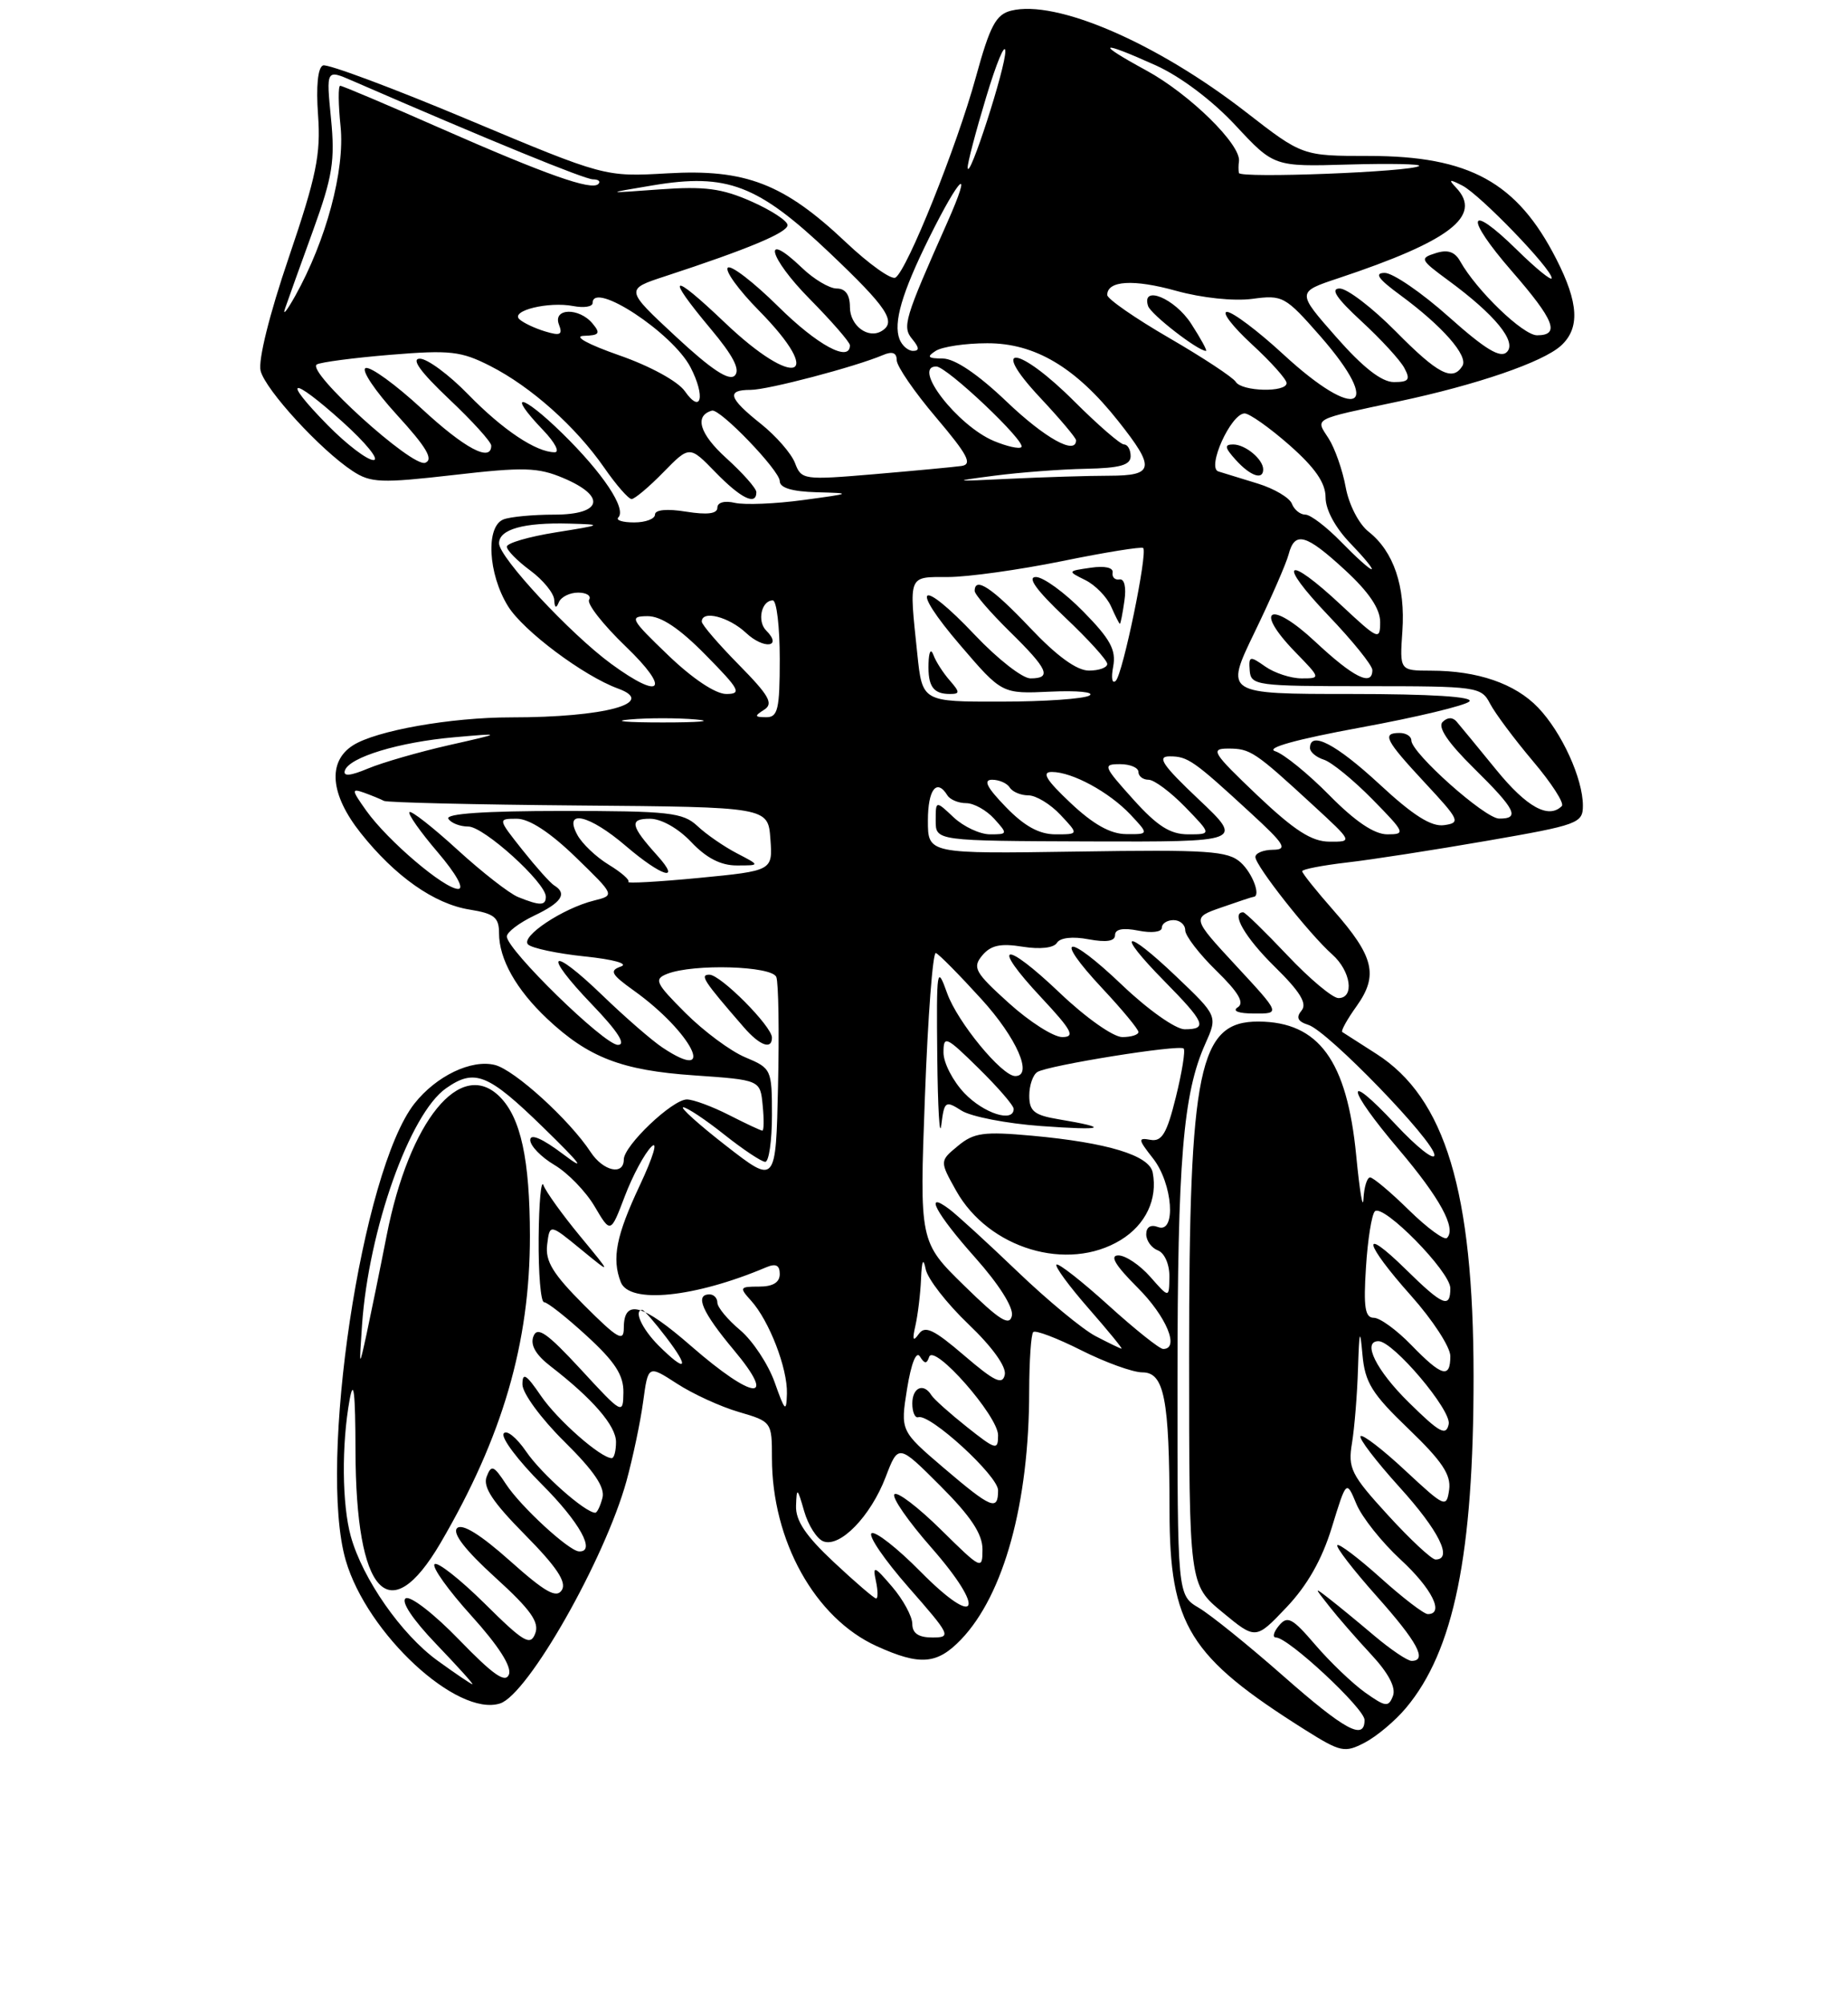 <?xml version="1.0" encoding="UTF-8" standalone="no"?>
<!DOCTYPE svg PUBLIC "-//W3C//DTD SVG 1.1//EN" "http://www.w3.org/Graphics/SVG/1.1/DTD/svg11.dtd" >
<svg xmlns="http://www.w3.org/2000/svg" xmlns:xlink="http://www.w3.org/1999/xlink" version="1.1" viewBox="0 0 237 257">
 <g >
 <path fill="currentColor"
d=" M 180.30 219.05 C 186.46 211.73 188.99 199.33 188.98 176.50 C 188.97 152.80 185.35 140.80 176.51 135.15 C 174.31 133.74 172.34 132.48 172.14 132.35 C 171.94 132.22 172.77 130.72 173.99 129.02 C 176.80 125.07 176.21 122.66 171.02 116.76 C 168.81 114.25 167.00 111.99 167.00 111.73 C 167.00 111.48 169.59 110.98 172.75 110.61 C 175.91 110.25 184.01 108.99 190.75 107.82 C 202.39 105.80 203.00 105.58 203.00 103.32 C 203.00 99.85 200.29 93.91 197.25 90.74 C 194.31 87.67 189.50 86.01 183.50 86.01 C 179.50 86.00 179.50 86.00 179.85 80.95 C 180.25 75.19 178.73 70.72 175.52 68.19 C 174.27 67.21 172.99 64.73 172.58 62.48 C 172.18 60.29 171.19 57.48 170.39 56.23 C 168.69 53.59 168.17 53.86 179.37 51.48 C 189.37 49.36 197.85 46.45 200.18 44.34 C 202.64 42.11 202.47 38.85 199.59 33.22 C 194.57 23.37 188.44 20.00 175.55 20.00 C 167.03 20.00 167.03 20.00 159.77 14.36 C 148.31 5.47 135.45 -0.08 129.67 1.37 C 127.72 1.86 126.96 3.30 125.14 9.93 C 122.72 18.76 116.34 34.67 114.84 35.60 C 114.32 35.92 111.44 33.87 108.45 31.04 C 100.52 23.55 95.61 21.65 85.61 22.23 C 77.56 22.69 77.56 22.69 60.03 15.34 C 50.39 11.29 42.02 8.17 41.43 8.39 C 40.76 8.65 40.52 11.06 40.79 14.76 C 41.15 19.81 40.58 22.59 37.04 33.01 C 34.55 40.31 33.09 46.21 33.42 47.55 C 34.04 50.01 41.13 57.73 45.24 60.42 C 47.54 61.93 48.88 61.98 58.15 60.92 C 67.15 59.88 68.99 59.93 72.25 61.31 C 77.81 63.66 77.23 66.00 71.08 66.00 C 68.38 66.00 65.45 66.27 64.58 66.61 C 62.27 67.49 62.58 73.59 65.15 77.74 C 67.09 80.89 74.84 86.69 79.25 88.30 C 84.36 90.16 77.55 92.00 65.54 92.00 C 57.80 92.00 48.20 93.70 45.25 95.60 C 41.98 97.70 42.35 101.90 46.25 106.82 C 50.66 112.38 55.69 115.93 60.23 116.65 C 63.39 117.16 64.00 117.65 64.00 119.68 C 64.00 123.00 66.20 126.90 70.16 130.64 C 75.47 135.63 79.72 137.27 89.00 137.91 C 97.50 138.50 97.50 138.50 97.81 141.75 C 97.99 143.54 97.97 145.00 97.77 145.00 C 97.58 145.00 95.66 144.10 93.50 143.00 C 91.34 141.90 88.91 141.00 88.09 141.00 C 86.23 141.00 80.00 146.93 80.00 148.70 C 80.00 150.79 77.36 150.20 75.75 147.75 C 73.04 143.62 66.00 137.22 63.48 136.58 C 60.45 135.82 55.94 137.99 53.15 141.53 C 46.40 150.12 40.74 187.73 44.34 200.11 C 47.08 209.52 58.61 220.21 64.13 218.46 C 67.71 217.32 77.55 200.00 80.34 189.95 C 81.16 186.95 82.13 182.37 82.48 179.77 C 83.12 175.05 83.12 175.05 86.81 177.44 C 88.84 178.76 92.41 180.40 94.75 181.08 C 98.96 182.31 99.00 182.36 99.00 186.98 C 99.00 197.59 104.52 207.52 112.43 211.11 C 118.00 213.64 120.18 213.46 123.26 210.25 C 128.75 204.51 131.98 192.76 131.99 178.42 C 132.00 174.52 132.23 171.10 132.51 170.83 C 132.79 170.55 135.55 171.60 138.65 173.16 C 141.75 174.72 145.28 176.00 146.51 176.00 C 149.31 176.00 149.97 179.39 149.99 193.79 C 150.00 208.47 152.49 212.47 167.38 221.85 C 171.93 224.71 172.45 224.82 175.01 223.49 C 176.52 222.71 178.91 220.71 180.30 219.05 Z  M 164.50 214.87 C 160.10 211.00 155.26 207.09 153.75 206.20 C 151.00 204.57 151.00 204.57 151.01 177.03 C 151.01 148.89 151.72 140.25 154.56 133.90 C 156.17 130.30 156.17 130.30 150.84 125.22 C 144.19 118.88 142.95 119.35 149.31 125.81 C 154.55 131.13 154.92 132.00 151.93 132.00 C 150.77 132.00 147.22 129.49 143.92 126.34 C 136.78 119.53 134.92 119.86 141.40 126.79 C 143.93 129.49 146.00 132.00 146.00 132.35 C 146.00 132.71 145.07 133.00 143.93 133.00 C 142.77 133.00 139.22 130.49 135.92 127.34 C 128.70 120.46 126.95 120.89 133.54 127.93 C 137.48 132.15 137.93 133.00 136.23 133.00 C 135.11 133.00 132.02 131.03 129.37 128.63 C 125.02 124.70 124.68 124.09 125.97 122.53 C 127.06 121.23 128.31 120.95 131.14 121.41 C 133.40 121.77 135.15 121.57 135.55 120.91 C 135.96 120.25 137.57 120.07 139.61 120.46 C 141.90 120.88 143.00 120.71 143.00 119.92 C 143.00 119.15 144.03 118.96 146.00 119.35 C 147.69 119.69 149.00 119.53 149.00 118.98 C 149.00 118.44 149.68 118.00 150.50 118.00 C 151.32 118.00 152.00 118.58 152.00 119.30 C 152.00 120.01 153.80 122.35 155.99 124.49 C 158.84 127.27 159.63 128.62 158.74 129.18 C 157.99 129.66 158.83 129.98 160.86 129.98 C 164.22 130.00 164.22 130.00 158.52 123.85 C 152.83 117.70 152.83 117.70 156.66 116.37 C 158.77 115.63 160.61 115.02 160.75 115.02 C 161.75 114.96 160.65 112.00 159.12 110.61 C 157.47 109.12 154.97 108.95 138.12 109.21 C 119.00 109.50 119.00 109.50 119.00 105.25 C 119.00 101.24 120.13 99.78 121.50 102.00 C 121.84 102.55 122.92 103.00 123.90 103.00 C 124.89 103.00 126.50 103.90 127.50 105.00 C 129.26 106.95 129.25 107.00 126.97 107.00 C 125.68 107.00 123.59 106.02 122.31 104.83 C 120.00 102.65 120.00 102.65 120.00 105.25 C 120.00 107.84 120.00 107.84 139.75 107.91 C 159.50 107.97 159.50 107.97 153.70 102.49 C 149.07 98.11 148.33 97.00 150.00 97.00 C 152.33 97.00 153.06 97.51 160.36 104.23 C 164.78 108.29 165.18 108.96 163.25 108.98 C 162.01 108.99 161.00 109.41 161.00 109.91 C 161.00 111.03 167.91 119.79 170.85 122.40 C 173.25 124.53 173.74 128.00 171.65 128.00 C 170.90 128.00 167.95 125.53 165.09 122.50 C 162.23 119.48 159.69 117.00 159.44 117.00 C 157.80 117.00 159.68 120.25 163.47 123.97 C 166.74 127.18 167.67 128.70 166.92 129.60 C 166.18 130.49 166.42 131.00 167.80 131.44 C 170.30 132.23 184.01 146.40 183.96 148.14 C 183.94 148.89 181.69 147.11 178.96 144.18 C 172.30 137.04 172.62 139.44 179.40 147.42 C 184.68 153.65 186.80 157.54 185.57 158.76 C 185.23 159.10 183.04 157.49 180.69 155.19 C 178.34 152.88 176.10 151.00 175.71 151.00 C 175.32 151.00 174.94 152.24 174.86 153.75 C 174.79 155.26 174.37 152.76 173.93 148.20 C 172.75 136.02 169.13 131.05 161.40 131.01 C 153.74 130.98 152.50 136.94 152.50 173.87 C 152.50 203.23 152.50 203.23 156.77 206.76 C 161.04 210.29 161.04 210.29 164.98 206.14 C 167.65 203.33 169.54 200.01 170.80 195.89 C 172.67 189.80 172.67 189.80 173.95 192.87 C 174.65 194.57 177.20 197.77 179.61 200.00 C 183.64 203.71 185.28 207.00 183.11 207.00 C 182.62 207.00 179.90 204.92 177.07 202.37 C 174.24 199.83 171.74 197.93 171.51 198.16 C 171.28 198.39 173.55 201.33 176.55 204.70 C 181.79 210.58 183.09 213.00 181.03 213.00 C 180.50 213.00 178.37 211.56 176.28 209.80 C 174.20 208.04 171.60 205.90 170.50 205.05 C 168.51 203.50 168.50 203.51 170.47 206.00 C 171.55 207.38 173.97 210.16 175.85 212.18 C 178.08 214.58 179.05 216.43 178.64 217.50 C 178.07 218.97 177.70 218.92 175.05 217.04 C 173.43 215.88 170.57 213.14 168.69 210.95 C 165.73 207.49 165.11 207.16 164.02 208.48 C 163.32 209.32 163.16 210.00 163.64 210.00 C 165.22 210.00 175.00 219.11 175.00 220.58 C 175.00 223.27 172.48 221.90 164.50 214.87 Z  M 56.10 212.96 C 51.47 209.60 46.51 202.49 44.99 197.03 C 43.86 192.95 43.79 185.27 44.84 179.50 C 45.36 176.67 45.57 178.57 45.59 186.00 C 45.63 204.47 49.90 209.13 56.49 197.89 C 64.45 184.29 67.97 172.22 67.96 158.50 C 67.95 148.71 66.79 143.34 64.09 140.65 C 59.07 135.63 52.49 143.71 49.59 158.43 C 48.72 162.87 47.56 168.53 47.03 171.00 C 46.05 175.50 46.05 175.50 46.43 169.92 C 47.28 157.69 52.55 142.83 57.20 139.57 C 60.88 136.99 62.58 137.68 69.70 144.62 C 74.51 149.31 75.25 150.31 72.25 148.04 C 69.55 146.00 68.00 145.33 68.00 146.20 C 68.00 146.95 69.40 148.39 71.10 149.40 C 72.81 150.41 75.13 152.80 76.26 154.72 C 78.31 158.20 78.31 158.20 80.13 153.41 C 81.13 150.78 82.66 147.92 83.54 147.06 C 84.42 146.19 83.77 148.36 82.06 152.00 C 79.02 158.46 78.44 161.39 79.61 164.42 C 80.70 167.26 89.09 166.41 98.25 162.53 C 99.50 162.00 100.00 162.25 100.00 163.39 C 100.00 164.47 99.12 165.00 97.35 165.00 C 94.86 165.00 94.79 165.11 96.31 166.79 C 98.65 169.37 101.01 175.49 100.92 178.72 C 100.85 181.18 100.67 181.02 99.35 177.28 C 98.52 174.95 96.53 171.94 94.93 170.59 C 93.32 169.24 92.00 167.65 92.00 167.06 C 92.00 166.48 91.55 166.00 91.00 166.00 C 89.06 166.00 90.05 168.28 94.09 173.11 C 99.77 179.89 96.67 179.62 88.65 172.64 C 82.35 167.15 80.00 166.52 80.00 170.32 C 80.00 172.14 79.22 171.69 74.92 167.39 C 70.91 163.38 69.91 161.75 70.17 159.63 C 70.50 156.94 70.50 156.94 74.50 160.22 C 78.50 163.50 78.50 163.50 74.37 158.50 C 72.10 155.75 70.00 152.82 69.70 152.00 C 69.40 151.18 69.12 154.21 69.08 158.75 C 69.04 163.29 69.35 167.00 69.77 167.00 C 70.20 167.00 72.67 168.95 75.27 171.34 C 78.88 174.65 79.99 176.37 79.95 178.59 C 79.91 181.45 79.81 181.40 74.48 175.61 C 70.16 170.94 68.91 170.06 68.41 171.38 C 67.98 172.49 68.71 173.76 70.64 175.24 C 76.02 179.40 79.00 182.85 79.00 184.92 C 79.00 186.07 78.76 187.00 78.46 187.00 C 77.05 187.00 71.51 182.13 69.38 179.02 C 67.48 176.23 67.00 175.94 67.00 177.55 C 67.00 178.67 69.41 181.95 72.38 184.88 C 76.18 188.64 77.62 190.75 77.26 192.10 C 76.99 193.14 76.58 194.00 76.34 194.00 C 75.06 194.00 69.45 189.04 67.49 186.17 C 66.24 184.34 64.93 183.30 64.59 183.85 C 64.25 184.40 66.46 187.33 69.49 190.36 C 74.34 195.21 76.48 199.08 74.25 198.96 C 72.94 198.89 66.79 193.22 64.91 190.36 C 63.31 187.92 63.01 187.81 62.41 189.38 C 61.90 190.70 63.19 192.64 67.33 196.83 C 71.37 200.92 72.69 202.89 72.06 203.91 C 71.37 205.02 69.94 204.22 65.39 200.16 C 61.60 196.78 59.26 195.34 58.62 195.98 C 57.98 196.62 59.66 198.80 63.50 202.29 C 68.06 206.43 69.20 208.04 68.64 209.49 C 68.02 211.12 67.18 210.63 62.16 205.65 C 58.98 202.51 56.09 200.24 55.73 200.60 C 55.37 200.97 57.50 203.95 60.47 207.23 C 63.93 211.06 65.65 213.74 65.27 214.74 C 64.82 215.90 63.27 214.82 58.89 210.30 C 55.71 207.01 52.63 204.61 52.03 204.98 C 51.39 205.38 52.93 207.70 55.92 210.82 C 58.65 213.67 60.76 216.00 60.59 216.00 C 60.43 216.00 58.41 214.63 56.10 212.96 Z  M 117.00 208.25 C 116.99 207.29 115.83 205.15 114.42 203.50 C 112.12 200.81 111.90 200.73 112.33 202.75 C 112.60 203.99 112.61 205.00 112.36 205.00 C 112.12 205.00 109.68 202.91 106.96 200.36 C 103.34 196.98 102.02 195.02 102.09 193.11 C 102.17 190.71 102.26 190.76 103.13 193.80 C 103.65 195.61 104.76 197.35 105.59 197.67 C 107.74 198.50 111.66 194.45 113.58 189.43 C 115.21 185.17 115.21 185.17 120.60 190.56 C 124.50 194.46 126.00 196.72 126.00 198.69 C 126.00 201.36 125.87 201.30 120.69 196.19 C 117.77 193.31 115.08 191.25 114.71 191.63 C 114.33 192.00 116.46 195.08 119.44 198.47 C 126.56 206.59 125.44 209.03 118.03 201.53 C 115.08 198.54 112.27 196.34 111.78 196.63 C 111.30 196.93 113.44 200.06 116.54 203.59 C 121.90 209.70 122.05 210.00 119.58 210.00 C 117.79 210.00 117.00 209.46 117.00 208.25 Z  M 178.00 194.31 C 173.26 189.13 172.85 188.30 173.39 185.06 C 173.71 183.10 174.06 178.80 174.16 175.50 C 174.32 170.56 174.42 170.24 174.73 173.72 C 175.05 177.31 175.94 178.74 180.65 183.26 C 184.94 187.38 186.11 189.14 185.85 191.04 C 185.51 193.42 185.32 193.33 180.23 188.60 C 177.34 185.90 174.75 183.91 174.49 184.18 C 174.22 184.45 176.48 187.40 179.50 190.74 C 184.54 196.30 186.37 200.00 184.10 200.00 C 183.61 200.00 180.86 197.44 178.00 194.31 Z  M 120.98 188.21 C 115.47 183.50 115.47 183.50 116.33 178.10 C 116.86 174.83 117.51 173.20 117.98 173.97 C 118.58 174.93 118.85 174.94 119.16 174.02 C 119.76 172.22 128.00 181.59 128.00 184.06 C 128.00 186.03 127.73 185.96 124.01 183.01 C 121.82 181.27 119.77 179.44 119.45 178.93 C 118.45 177.30 117.00 177.93 117.00 180.00 C 117.00 181.10 117.35 181.89 117.77 181.75 C 119.27 181.27 128.00 189.27 128.00 191.12 C 128.00 193.83 127.15 193.47 120.98 188.21 Z  M 180.70 179.88 C 176.49 175.75 174.64 172.00 176.79 172.00 C 178.67 172.00 186.17 180.86 185.79 182.64 C 185.46 184.20 184.64 183.76 180.70 179.88 Z  M 123.66 173.84 C 119.73 170.47 118.62 169.95 117.82 171.09 C 117.09 172.12 116.98 171.83 117.40 170.00 C 117.71 168.62 118.04 165.93 118.12 164.00 C 118.22 161.65 118.41 161.24 118.71 162.74 C 118.94 163.98 121.41 167.15 124.18 169.80 C 127.24 172.72 129.08 175.27 128.86 176.30 C 128.57 177.66 127.56 177.18 123.66 173.84 Z  M 181.00 172.50 C 179.13 170.57 176.97 169.00 176.19 169.00 C 175.06 169.00 174.85 167.65 175.18 162.54 C 175.40 158.98 175.92 155.75 176.32 155.35 C 177.37 154.30 186.00 163.08 186.00 165.21 C 186.00 167.86 185.03 167.45 180.29 162.79 C 174.40 157.01 174.88 159.35 181.00 166.21 C 183.75 169.30 186.00 172.76 186.00 173.91 C 186.00 176.84 184.91 176.53 181.00 172.50 Z  M 84.45 172.55 C 82.32 170.41 81.22 168.00 82.38 168.00 C 82.59 168.00 83.96 169.57 85.43 171.50 C 88.53 175.56 88.01 176.10 84.45 172.55 Z  M 140.50 171.35 C 138.85 170.49 134.35 166.77 130.50 163.08 C 126.65 159.39 122.71 155.79 121.75 155.07 C 118.39 152.55 120.04 155.65 125.07 161.29 C 128.12 164.72 130.00 167.69 129.77 168.74 C 129.47 170.13 128.18 169.31 123.66 164.88 C 117.92 159.27 117.92 159.27 118.62 140.60 C 119.00 130.34 119.63 122.06 120.02 122.22 C 120.42 122.37 123.05 125.04 125.87 128.14 C 130.39 133.11 132.53 138.00 130.20 138.00 C 128.48 138.00 122.78 131.06 121.47 127.38 C 120.16 123.71 120.09 124.16 120.20 135.50 C 120.27 142.10 120.50 146.05 120.72 144.27 C 121.10 141.21 121.24 141.11 123.31 142.43 C 124.52 143.20 129.10 144.09 133.50 144.41 C 141.64 145.00 142.50 144.67 135.75 143.54 C 132.63 143.02 132.00 142.50 132.00 140.51 C 132.00 139.20 132.47 137.83 133.04 137.48 C 134.43 136.62 151.25 133.92 151.80 134.47 C 152.04 134.71 151.59 137.51 150.80 140.70 C 149.65 145.36 149.01 146.44 147.55 146.18 C 145.91 145.88 145.94 146.10 147.87 148.56 C 150.41 151.79 150.88 158.27 148.50 157.36 C 147.58 157.01 147.00 157.36 147.00 158.29 C 147.00 159.11 147.68 160.05 148.50 160.36 C 149.35 160.69 149.99 162.15 149.97 163.72 C 149.94 166.50 149.94 166.50 147.52 163.75 C 146.19 162.24 144.35 161.00 143.43 161.00 C 142.27 161.00 143.02 162.26 145.88 165.12 C 149.59 168.82 151.33 173.00 149.17 173.00 C 148.71 173.00 145.54 170.47 142.13 167.38 C 138.71 164.28 135.72 161.95 135.49 162.18 C 135.25 162.41 137.11 164.94 139.61 167.80 C 142.11 170.66 144.01 172.98 143.83 172.96 C 143.65 172.94 142.15 172.21 140.50 171.35 Z  M 143.72 159.03 C 146.93 157.07 148.49 153.78 147.83 150.37 C 147.41 148.17 142.05 146.54 132.36 145.65 C 126.16 145.09 124.90 145.26 122.86 146.95 C 120.50 148.90 120.50 148.90 122.62 152.70 C 126.79 160.14 136.92 163.18 143.72 159.03 Z  M 93.13 146.95 C 89.63 144.23 87.16 142.00 87.63 142.01 C 88.11 142.02 90.48 143.59 92.89 145.51 C 95.31 147.43 97.67 149.00 98.14 149.00 C 98.61 149.00 99.00 146.31 99.00 143.01 C 99.00 137.15 98.93 137.00 95.59 135.60 C 93.71 134.82 90.26 132.26 87.91 129.91 C 84.06 126.06 83.83 125.58 85.57 124.89 C 88.95 123.57 99.01 123.87 99.56 125.30 C 99.84 126.02 99.94 132.30 99.78 139.25 C 99.50 151.90 99.50 151.90 93.13 146.95 Z  M 99.00 133.07 C 99.00 131.62 92.42 125.00 90.98 125.00 C 89.71 125.00 90.20 125.76 95.40 131.75 C 97.43 134.09 99.00 134.67 99.00 133.07 Z  M 123.69 140.20 C 122.21 138.65 121.00 136.31 121.00 134.99 C 121.00 132.75 121.31 132.88 125.50 137.00 C 127.97 139.43 130.00 141.77 130.00 142.21 C 130.00 144.02 126.18 142.80 123.69 140.20 Z  M 84.97 134.35 C 83.61 133.45 80.15 130.44 77.27 127.66 C 70.53 121.15 69.46 122.09 75.94 128.84 C 79.26 132.30 80.34 134.00 79.24 134.00 C 77.49 134.00 65.00 121.80 65.00 120.10 C 65.00 119.55 66.58 118.35 68.50 117.43 C 72.02 115.76 72.79 114.60 71.07 113.55 C 70.56 113.23 68.73 111.18 66.99 108.99 C 63.83 105.00 63.83 105.00 66.29 105.00 C 67.87 105.00 70.54 106.74 73.81 109.91 C 78.87 114.82 78.87 114.82 76.19 115.49 C 72.18 116.48 66.72 120.12 67.72 121.12 C 68.20 121.60 71.47 122.29 75.00 122.66 C 78.68 123.04 80.65 123.59 79.63 123.95 C 78.12 124.48 78.37 124.95 81.29 127.04 C 88.73 132.36 92.13 139.12 84.97 134.35 Z  M 66.44 115.04 C 65.31 114.58 61.81 111.85 58.66 108.97 C 55.51 106.09 52.74 103.92 52.51 104.15 C 52.28 104.38 53.91 106.69 56.13 109.29 C 58.50 112.07 59.58 114.00 58.76 114.00 C 56.98 114.00 49.71 107.81 46.97 103.96 C 45.08 101.30 45.05 101.08 46.69 101.66 C 47.68 102.02 48.83 102.49 49.24 102.71 C 49.64 102.92 60.89 103.19 74.24 103.30 C 98.50 103.50 98.50 103.50 98.80 107.59 C 99.10 111.67 99.10 111.67 89.63 112.59 C 84.42 113.09 80.35 113.32 80.58 113.09 C 80.81 112.86 79.67 111.87 78.06 110.89 C 76.45 109.91 74.63 108.18 74.03 107.05 C 72.23 103.70 75.57 104.47 80.27 108.50 C 84.84 112.41 87.44 113.22 84.32 109.75 C 80.84 105.88 80.66 105.00 83.36 105.00 C 84.81 105.00 87.00 106.24 88.66 108.00 C 90.59 110.04 92.45 111.00 94.50 110.99 C 97.50 110.99 97.50 110.99 94.50 109.43 C 92.85 108.57 90.57 107.00 89.44 105.93 C 87.58 104.20 85.82 104.00 72.13 104.00 C 62.22 104.00 57.10 104.35 57.50 105.00 C 57.84 105.55 58.99 106.00 60.06 106.00 C 62.05 106.00 70.00 113.20 70.00 115.00 C 70.00 116.17 69.26 116.18 66.44 115.04 Z  M 161.22 101.97 C 155.50 96.52 155.17 96.00 157.52 96.00 C 160.35 96.00 160.92 96.38 168.36 103.23 C 173.50 107.96 173.50 107.96 170.50 107.94 C 168.21 107.93 166.01 106.51 161.22 101.97 Z  M 129.00 103.50 C 126.55 100.97 126.06 100.00 127.24 100.00 C 128.15 100.00 129.16 100.45 129.50 101.00 C 129.84 101.55 130.91 102.00 131.88 102.00 C 132.86 102.00 134.71 103.12 136.00 104.50 C 138.35 107.00 138.35 107.00 135.37 107.00 C 133.28 107.00 131.38 105.96 129.00 103.50 Z  M 137.29 102.97 C 134.17 100.03 133.54 99.00 134.89 99.00 C 137.51 99.00 142.24 101.57 144.98 104.47 C 147.35 107.00 147.35 107.00 144.42 106.97 C 142.41 106.96 140.19 105.71 137.29 102.97 Z  M 145.32 102.50 C 141.49 98.24 141.40 98.00 143.64 98.00 C 144.94 98.00 146.00 98.45 146.00 99.00 C 146.00 99.55 146.59 100.00 147.30 100.00 C 148.02 100.00 150.13 101.58 152.00 103.50 C 155.39 107.00 155.39 107.00 152.38 107.00 C 150.07 107.00 148.41 105.94 145.32 102.50 Z  M 170.50 102.00 C 167.79 99.25 164.66 96.70 163.54 96.34 C 162.24 95.93 166.22 94.82 174.49 93.30 C 181.64 91.99 187.92 90.48 188.44 89.96 C 189.05 89.35 183.53 89.00 173.24 89.00 C 157.07 89.00 157.07 89.00 160.89 81.10 C 163.00 76.75 164.96 72.25 165.26 71.10 C 166.05 68.08 167.47 68.47 172.52 73.13 C 175.54 75.91 177.00 78.07 177.00 79.76 C 177.00 82.16 176.77 82.06 172.04 77.64 C 164.91 70.97 163.66 71.92 170.35 78.93 C 173.46 82.18 176.00 85.33 176.00 85.93 C 176.00 88.09 173.59 86.89 168.67 82.29 C 162.93 76.92 160.70 78.03 166.08 83.59 C 169.39 86.99 169.39 87.00 166.92 87.00 C 165.56 87.00 163.47 86.32 162.28 85.49 C 160.28 84.08 160.13 84.12 160.27 85.99 C 160.42 87.91 161.11 88.00 175.18 88.00 C 189.46 88.00 189.97 88.07 191.10 90.25 C 191.75 91.49 194.22 94.80 196.60 97.62 C 198.98 100.43 200.65 103.02 200.30 103.37 C 198.60 105.07 195.80 103.52 191.91 98.75 C 189.55 95.86 187.26 93.07 186.81 92.55 C 186.30 91.95 185.63 91.97 185.01 92.59 C 184.35 93.25 185.70 95.25 189.01 98.51 C 194.38 103.80 194.99 105.01 192.25 104.98 C 190.41 104.95 181.00 96.56 181.00 94.95 C 181.00 94.43 180.32 94.00 179.50 94.00 C 177.18 94.00 177.64 94.90 182.75 100.40 C 187.19 105.17 187.35 105.52 185.21 105.82 C 183.57 106.06 181.23 104.58 176.91 100.57 C 171.33 95.41 168.00 93.68 168.00 95.93 C 168.00 96.45 168.81 97.12 169.79 97.43 C 170.78 97.75 173.57 100.03 176.00 102.50 C 180.21 106.79 180.30 107.00 177.92 107.00 C 176.25 107.00 173.80 105.35 170.50 102.00 Z  M 44.23 98.81 C 44.80 97.11 51.18 95.17 58.26 94.55 C 64.50 94.00 64.50 94.00 57.55 95.57 C 53.72 96.44 49.07 97.78 47.22 98.55 C 44.91 99.52 43.97 99.60 44.23 98.81 Z  M 80.75 92.27 C 83.09 92.06 86.91 92.06 89.25 92.27 C 91.59 92.48 89.67 92.65 85.00 92.65 C 80.33 92.65 78.41 92.48 80.75 92.27 Z  M 98.00 91.02 C 99.23 90.24 98.65 89.21 94.75 85.25 C 92.14 82.60 90.00 80.11 90.00 79.72 C 90.00 78.21 93.47 79.10 95.68 81.17 C 97.96 83.31 100.41 83.01 98.26 80.86 C 97.07 79.67 97.65 77.00 99.11 77.00 C 99.60 77.00 100.00 80.38 100.00 84.50 C 100.00 90.98 99.76 92.00 98.25 91.98 C 96.76 91.97 96.72 91.83 98.00 91.02 Z  M 117.64 83.85 C 116.57 73.61 116.41 74.00 121.59 74.00 C 124.12 74.00 130.70 73.08 136.22 71.96 C 141.73 70.83 146.41 70.08 146.61 70.28 C 147.21 70.88 144.01 86.39 143.10 87.30 C 142.63 87.77 142.48 86.96 142.76 85.50 C 143.16 83.36 142.42 81.98 138.92 78.42 C 136.54 75.99 133.80 74.00 132.85 74.00 C 131.69 74.00 132.91 75.69 136.56 79.15 C 139.55 81.97 142.00 84.67 142.00 85.15 C 142.00 85.62 140.94 86.00 139.65 86.00 C 138.09 86.00 135.53 84.14 132.09 80.50 C 127.24 75.38 125.00 73.89 125.00 75.79 C 125.00 76.23 127.03 78.57 129.50 81.00 C 134.43 85.84 134.94 87.00 132.15 87.00 C 131.12 87.00 127.93 84.50 125.04 81.45 C 117.96 73.96 116.49 74.99 123.17 82.77 C 128.50 88.99 128.50 88.99 134.73 88.70 C 138.15 88.54 140.40 88.76 139.73 89.19 C 139.05 89.62 133.95 89.98 128.39 89.98 C 118.28 90.00 118.28 90.00 117.64 83.85 Z  M 121.79 87.25 C 120.95 86.29 120.01 84.83 119.71 84.00 C 119.38 83.11 119.13 83.55 119.08 85.08 C 118.99 88.02 119.68 89.00 121.82 89.00 C 123.13 89.00 123.12 88.78 121.79 87.25 Z  M 144.20 77.06 C 144.46 75.31 144.20 74.20 143.57 74.31 C 142.98 74.41 142.59 74.02 142.69 73.43 C 142.80 72.79 141.67 72.54 139.87 72.81 C 136.88 73.24 136.88 73.25 139.18 74.39 C 140.46 75.02 141.94 76.54 142.49 77.77 C 143.03 79.00 143.54 80.00 143.62 80.00 C 143.71 80.00 143.97 78.68 144.20 77.06 Z  M 85.68 84.02 C 80.84 79.37 80.67 79.04 83.04 79.02 C 84.78 79.01 87.13 80.57 90.50 84.00 C 94.87 88.44 95.17 89.00 93.14 89.00 C 91.76 89.00 88.81 87.03 85.68 84.02 Z  M 78.40 85.15 C 73.16 81.32 64.00 71.47 64.00 69.68 C 64.00 67.88 67.16 66.99 73.00 67.15 C 77.37 67.27 77.32 67.31 71.25 68.28 C 67.81 68.83 65.00 69.65 65.00 70.11 C 65.00 70.57 66.35 71.94 68.00 73.16 C 69.65 74.38 71.04 76.08 71.08 76.94 C 71.13 77.97 71.33 78.08 71.66 77.25 C 71.94 76.56 73.06 76.00 74.14 76.00 C 75.23 76.00 75.86 76.41 75.55 76.92 C 75.24 77.43 77.35 80.12 80.24 82.90 C 86.05 88.48 84.89 89.90 78.40 85.15 Z  M 172.00 69.50 C 170.13 67.58 168.07 66.00 167.41 66.00 C 166.75 66.00 165.97 65.37 165.68 64.60 C 165.38 63.83 163.42 62.67 161.32 62.02 C 159.22 61.38 156.94 60.67 156.25 60.46 C 154.73 59.98 157.85 53.06 159.61 53.02 C 160.22 53.01 162.81 54.84 165.36 57.08 C 168.66 59.99 170.00 61.93 170.00 63.79 C 170.00 65.38 171.26 67.70 173.20 69.70 C 174.95 71.52 176.17 73.00 175.89 73.00 C 175.62 73.00 173.87 71.42 172.00 69.50 Z  M 162.00 60.20 C 162.00 58.90 159.71 57.00 158.15 57.00 C 156.99 57.00 157.06 57.41 158.50 59.00 C 160.36 61.05 162.00 61.62 162.00 60.20 Z  M 79.29 66.37 C 80.39 65.27 77.32 60.66 72.08 55.54 C 66.87 50.44 64.86 50.16 69.69 55.20 C 71.16 56.74 71.82 58.00 71.14 58.00 C 68.76 58.00 64.47 55.13 60.04 50.58 C 57.59 48.06 54.80 46.00 53.85 46.00 C 52.69 46.00 53.91 47.69 57.56 51.15 C 60.55 53.97 63.00 56.67 63.00 57.15 C 63.00 59.33 59.60 57.52 54.08 52.41 C 50.76 49.34 47.53 46.99 46.90 47.20 C 46.27 47.41 48.07 50.10 50.88 53.18 C 54.71 57.37 55.63 58.93 54.53 59.35 C 52.86 59.99 39.21 47.60 40.63 46.74 C 41.11 46.45 45.36 45.89 50.08 45.50 C 57.73 44.87 59.13 45.03 62.88 46.94 C 68.12 49.61 73.84 54.72 77.49 59.98 C 79.02 62.19 80.60 64.00 81.00 64.00 C 81.39 64.00 83.23 62.46 85.07 60.57 C 88.43 57.14 88.43 57.14 91.76 60.57 C 95.02 63.92 97.00 64.89 97.00 63.12 C 97.00 62.63 95.25 60.66 93.12 58.73 C 89.71 55.64 89.01 53.31 91.31 52.66 C 92.34 52.38 100.00 60.35 100.00 61.70 C 100.00 62.57 101.59 63.04 104.75 63.13 C 109.34 63.25 109.28 63.28 103.00 64.13 C 99.42 64.62 95.49 64.77 94.25 64.49 C 92.92 64.18 92.00 64.43 92.00 65.11 C 92.00 65.89 90.71 66.05 88.00 65.62 C 85.55 65.22 84.00 65.37 84.00 65.99 C 84.00 66.54 82.80 67.00 81.33 67.00 C 79.87 67.00 78.95 66.72 79.29 66.37 Z  M 101.96 59.39 C 101.50 58.17 99.52 55.90 97.56 54.34 C 93.42 51.04 93.12 50.00 96.27 50.00 C 98.47 50.00 109.67 47.05 113.25 45.53 C 114.44 45.02 115.00 45.24 115.00 46.19 C 115.00 46.96 117.27 50.27 120.05 53.54 C 124.13 58.36 124.75 59.55 123.30 59.76 C 122.31 59.90 117.29 60.37 112.15 60.81 C 103.07 61.58 102.77 61.54 101.96 59.39 Z  M 127.50 61.01 C 130.80 60.58 136.09 60.18 139.25 60.12 C 143.64 60.03 145.00 59.65 145.00 58.50 C 145.00 57.67 144.62 57.00 144.15 57.00 C 143.69 57.00 140.83 54.52 137.80 51.50 C 130.64 44.33 126.72 43.86 133.36 50.96 C 135.91 53.68 138.00 56.16 138.00 56.46 C 138.00 58.42 134.01 56.20 129.09 51.50 C 125.40 47.98 122.45 45.99 120.91 45.98 C 118.99 45.97 118.80 45.77 120.00 45.00 C 120.83 44.47 123.79 44.02 126.60 44.02 C 132.72 44.00 137.95 47.10 143.41 54.00 C 148.20 60.04 148.04 61.00 142.25 61.01 C 139.64 61.01 133.90 61.19 129.50 61.40 C 122.11 61.76 121.96 61.73 127.50 61.01 Z  M 42.02 54.52 C 36.00 48.39 37.27 48.11 43.94 54.11 C 46.93 56.80 48.71 59.00 47.90 59.00 C 47.08 59.00 44.44 56.98 42.02 54.52 Z  M 127.45 56.55 C 122.78 54.58 116.92 47.00 120.07 47.00 C 121.43 47.00 131.65 56.68 130.99 57.34 C 130.72 57.61 129.13 57.25 127.45 56.55 Z  M 87.83 50.17 C 86.94 48.90 83.36 46.94 79.39 45.56 C 75.37 44.15 73.49 43.12 74.87 43.07 C 76.87 43.01 77.05 42.76 76.00 41.50 C 74.27 39.41 70.87 39.50 71.68 41.62 C 72.19 42.93 71.86 43.10 69.90 42.50 C 68.58 42.10 67.10 41.40 66.61 40.94 C 65.43 39.85 70.34 38.64 73.52 39.25 C 74.88 39.51 76.00 39.34 76.00 38.86 C 76.00 35.94 86.27 42.69 88.56 47.11 C 90.49 50.85 89.94 53.18 87.83 50.17 Z  M 164.59 45.45 C 161.34 42.45 158.08 40.00 157.36 40.00 C 156.64 40.00 158.06 41.86 160.52 44.13 C 162.99 46.40 165.00 48.65 165.00 49.13 C 165.00 50.36 159.25 50.22 158.48 48.97 C 158.13 48.40 154.28 45.86 149.92 43.33 C 145.56 40.80 142.00 38.33 142.00 37.83 C 142.00 35.98 145.36 35.77 150.85 37.30 C 154.13 38.21 158.23 38.64 160.59 38.33 C 164.50 37.80 164.83 37.99 169.33 43.12 C 177.53 52.50 174.07 54.20 164.59 45.45 Z  M 152.76 41.51 C 150.65 38.25 146.34 36.48 147.24 39.25 C 147.60 40.32 153.62 45.00 154.66 45.00 C 154.86 45.00 154.00 43.43 152.76 41.51 Z  M 86.67 43.16 C 80.16 37.11 80.16 37.11 85.33 35.42 C 95.87 31.97 101.00 29.83 101.00 28.87 C 101.00 28.33 98.91 26.96 96.35 25.83 C 92.57 24.16 90.36 23.87 84.60 24.29 C 77.50 24.81 77.50 24.81 83.73 23.77 C 93.23 22.18 97.19 23.69 106.39 32.42 C 113.77 39.43 115.00 41.27 113.09 42.44 C 111.35 43.52 109.00 41.77 109.00 39.39 C 109.00 37.81 108.43 37.00 107.30 37.00 C 106.37 37.00 104.35 35.80 102.82 34.32 C 97.66 29.38 98.56 32.99 103.81 38.31 C 106.66 41.20 109.00 43.89 109.00 44.28 C 109.00 46.53 104.82 44.27 99.81 39.31 C 96.64 36.18 93.73 33.94 93.34 34.33 C 92.94 34.72 94.73 37.19 97.31 39.81 C 105.97 48.60 102.00 50.00 92.93 41.35 C 86.02 34.76 85.24 35.12 91.14 42.17 C 94.04 45.63 94.97 47.43 94.23 48.17 C 93.50 48.90 91.22 47.39 86.67 43.16 Z  M 171.37 43.23 C 166.29 37.46 166.29 37.46 171.64 35.68 C 185.97 30.91 190.16 27.69 186.75 24.08 C 185.72 22.99 185.86 22.94 187.54 23.80 C 189.81 24.96 199.00 34.48 199.00 35.67 C 199.00 36.08 196.98 34.44 194.52 32.02 C 188.20 25.82 187.76 27.73 193.89 34.78 C 199.36 41.07 200.12 43.00 197.12 43.00 C 195.32 43.00 189.37 37.26 187.27 33.52 C 186.58 32.28 185.66 31.97 184.11 32.47 C 182.04 33.12 182.13 33.31 185.71 35.94 C 191.73 40.36 194.57 43.83 193.25 45.15 C 192.42 45.98 190.48 44.81 185.81 40.64 C 182.34 37.54 178.64 35.01 177.60 35.00 C 176.20 35.00 176.73 35.76 179.60 37.86 C 184.98 41.82 188.34 45.64 187.55 46.93 C 186.29 48.96 184.42 47.99 179.00 42.50 C 176.01 39.48 172.78 37.00 171.81 37.00 C 170.57 37.00 171.39 38.24 174.59 41.19 C 177.09 43.49 179.57 46.19 180.10 47.19 C 180.91 48.69 180.68 49.00 178.76 49.00 C 177.19 49.00 174.80 47.13 171.37 43.23 Z  M 115.36 43.50 C 114.55 41.38 115.66 37.58 119.13 30.56 C 123.15 22.44 124.84 20.97 121.50 28.50 C 115.95 40.99 115.68 41.91 117.01 43.51 C 117.90 44.59 117.93 45.00 117.09 45.00 C 116.46 45.00 115.68 44.32 115.36 43.50 Z  M 36.58 39.50 C 36.96 38.40 38.57 33.90 40.17 29.50 C 42.65 22.64 42.98 20.60 42.45 15.20 C 41.83 8.90 41.83 8.90 45.17 10.35 C 62.77 18.00 74.98 23.00 76.05 23.00 C 76.75 23.00 77.06 23.27 76.73 23.60 C 75.86 24.47 70.08 22.43 56.31 16.37 C 49.60 13.41 43.90 11.00 43.63 11.00 C 43.36 11.00 43.38 13.36 43.68 16.25 C 44.24 21.83 41.83 30.84 37.86 37.95 C 36.77 39.90 36.19 40.60 36.58 39.50 Z  M 158.88 22.18 C 158.82 21.81 158.82 21.15 158.89 20.72 C 159.24 18.61 152.58 12.07 147.00 9.03 C 140.38 5.43 140.97 5.11 148.22 8.38 C 151.39 9.81 155.47 12.88 158.44 16.07 C 163.38 21.38 163.38 21.38 172.94 21.10 C 178.20 20.95 182.28 21.03 182.00 21.28 C 181.15 22.04 159.01 22.90 158.88 22.18 Z  M 124.10 21.50 C 124.07 20.95 125.13 16.90 126.46 12.50 C 127.78 8.10 128.89 5.42 128.93 6.56 C 129.00 8.59 124.20 23.43 124.10 21.50 Z "/>
</g>
</svg>
